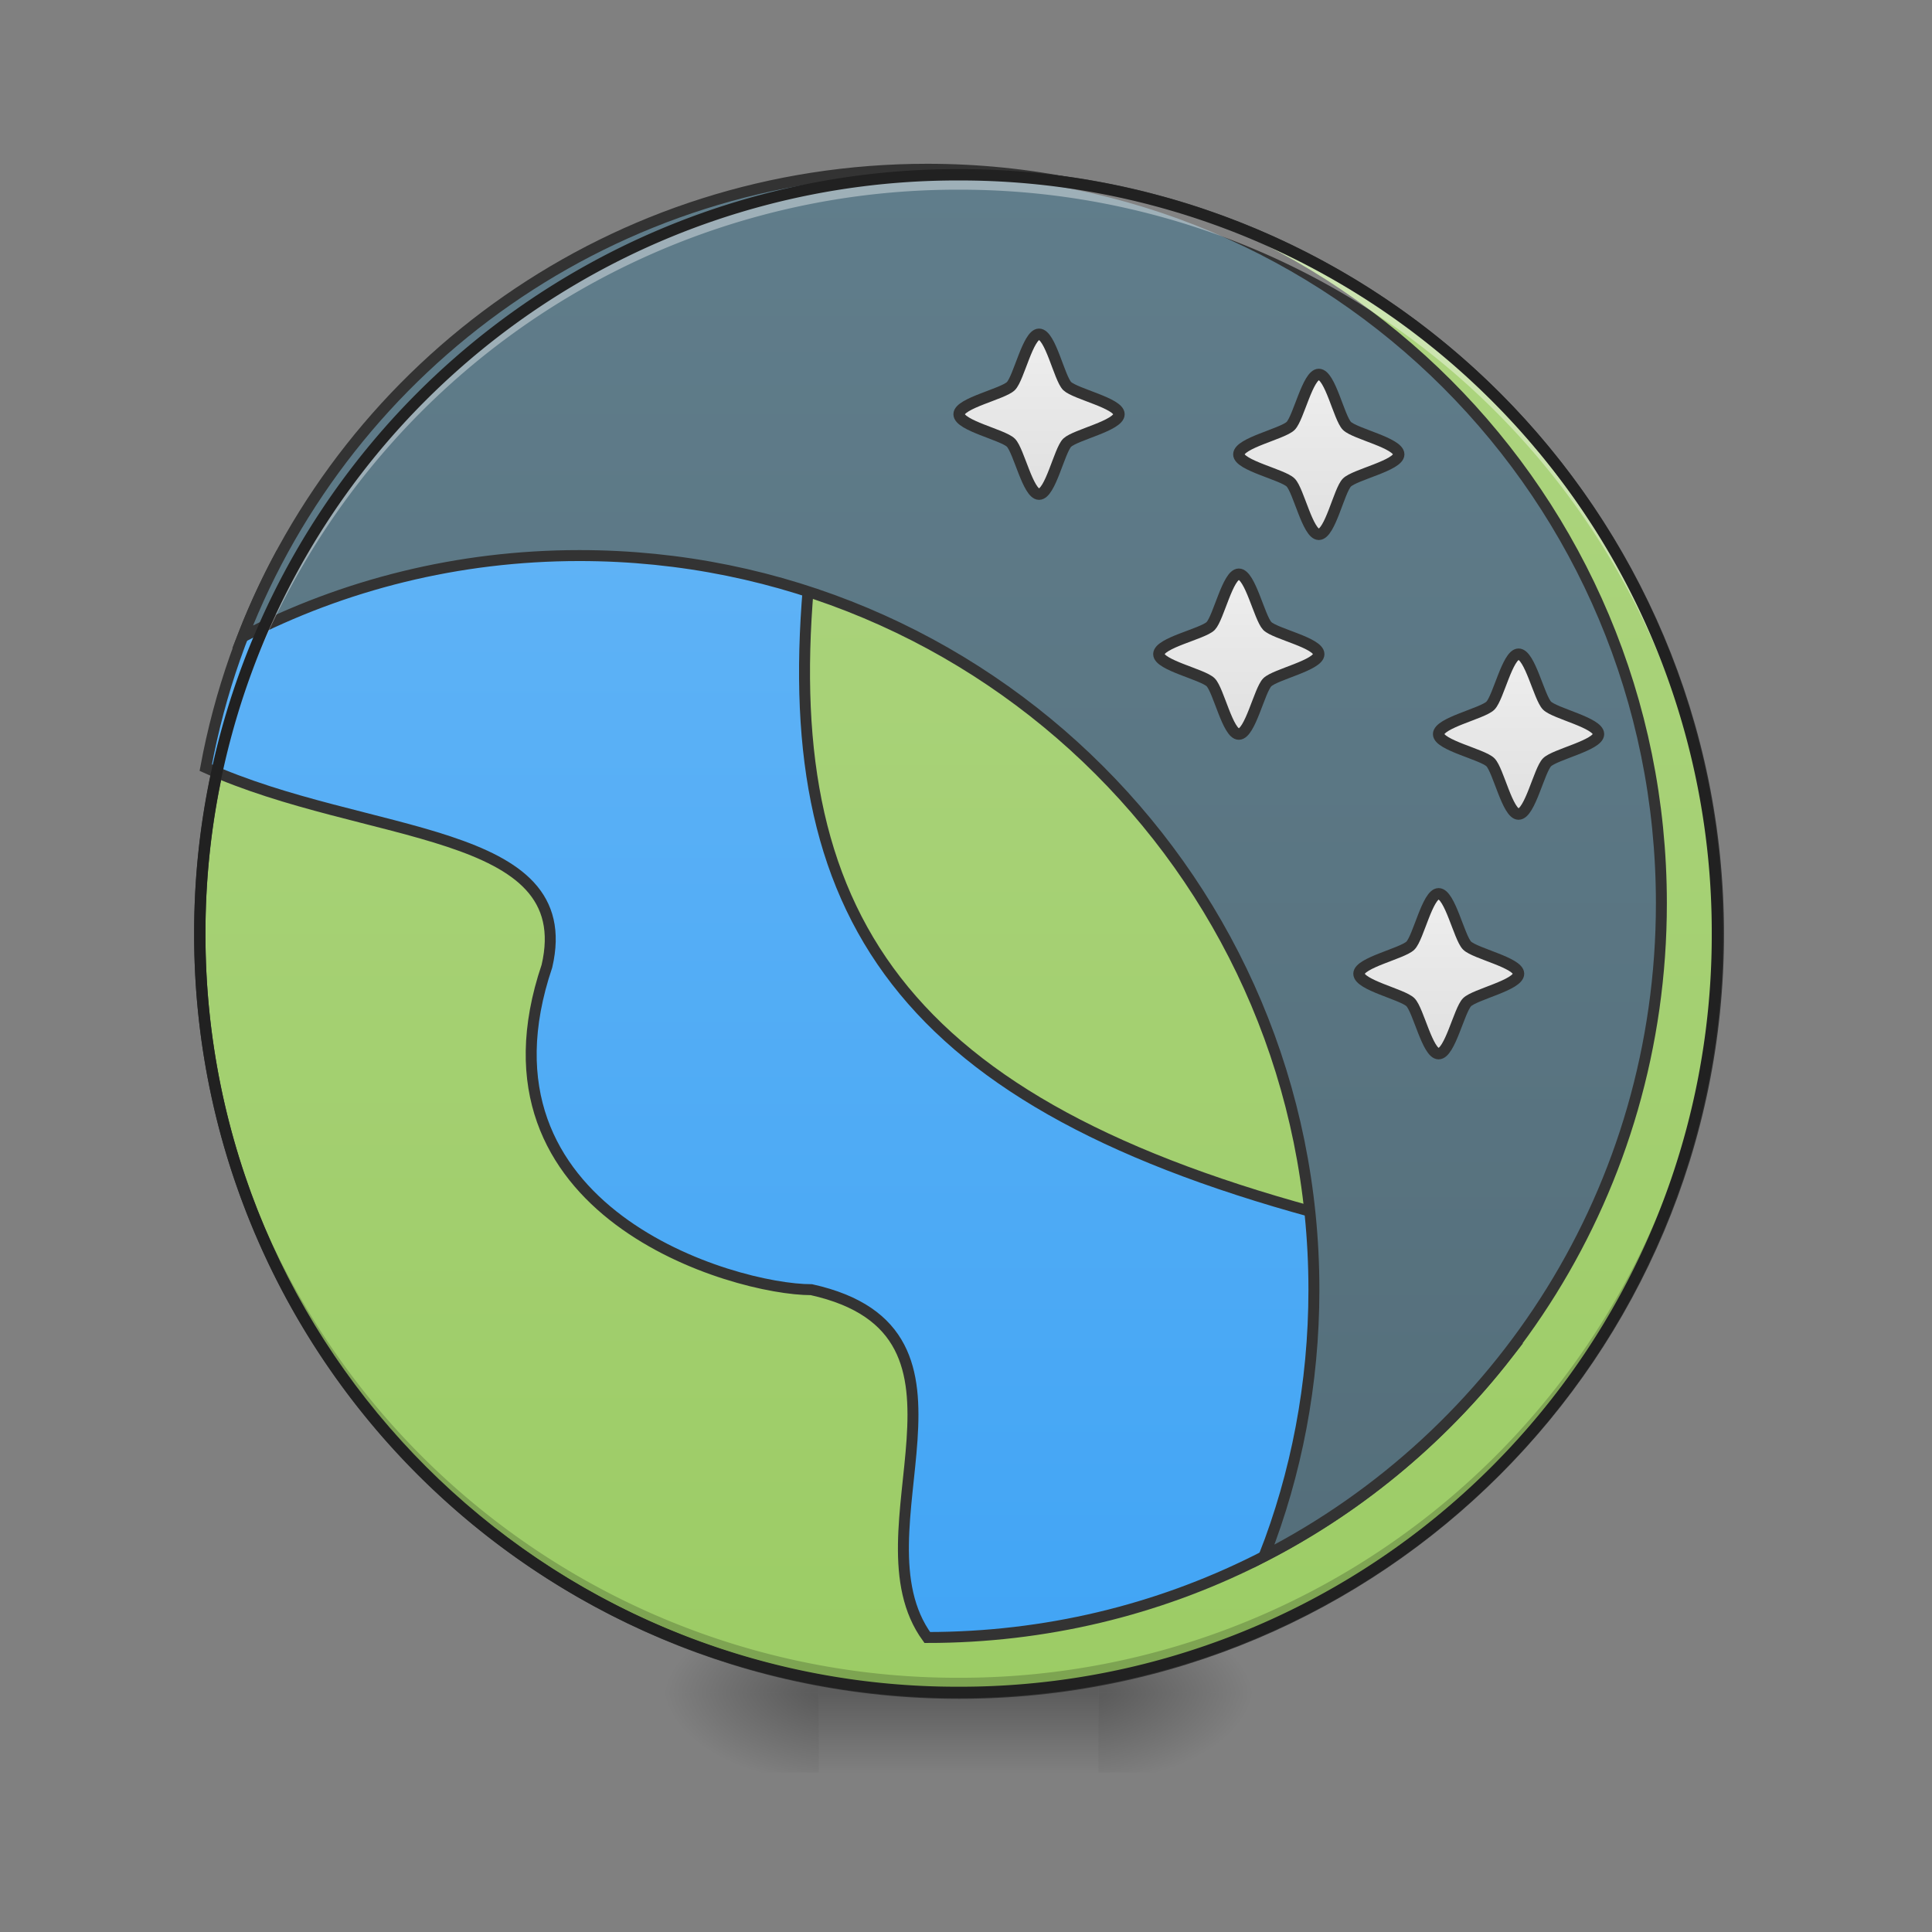 <svg height="22pt" viewBox="0 0 22 22" width="22pt" xmlns="http://www.w3.org/2000/svg" xmlns:xlink="http://www.w3.org/1999/xlink"><rect x="0" y="0" width="22" height="22" fill="#808080" stroke="none"/><linearGradient id="a"><stop offset="0" stop-opacity=".314"/><stop offset=".222" stop-opacity=".275"/><stop offset="1" stop-opacity="0"/></linearGradient><radialGradient id="b" cx="450.909" cy="189.579" gradientTransform="matrix(0 -.054 -.097 0 30.61 43.722)" gradientUnits="userSpaceOnUse" r="21.167" xlink:href="#a"/><radialGradient id="c" cx="450.909" cy="189.579" gradientTransform="matrix(0 .054 .097 0 -8.78 -5.175)" gradientUnits="userSpaceOnUse" r="21.167" xlink:href="#a"/><radialGradient id="d" cx="450.909" cy="189.579" gradientTransform="matrix(0 -.054 .097 0 -8.78 43.722)" gradientUnits="userSpaceOnUse" r="21.167" xlink:href="#a"/><radialGradient id="e" cx="450.909" cy="189.579" gradientTransform="matrix(0 .054 -.097 0 30.61 -5.175)" gradientUnits="userSpaceOnUse" r="21.167" xlink:href="#a"/><linearGradient id="f" gradientTransform="matrix(.009 0 0 .043 8.57 9.24)" gradientUnits="userSpaceOnUse" x1="255.323" x2="255.323" y1="233.5" y2="254.667"><stop offset="0" stop-opacity=".275"/><stop offset="1" stop-opacity="0"/></linearGradient><linearGradient id="g" gradientUnits="userSpaceOnUse" x1="254" x2="254" y1="-168.667" y2="233.5"><stop offset="0" stop-color="#aed581"/><stop offset="1" stop-color="#9ccc65"/></linearGradient><linearGradient id="h" gradientUnits="userSpaceOnUse" x1="960" x2="960" y1="1695.118" y2="335.118"><stop offset="0" stop-color="#42a5f5"/><stop offset="1" stop-color="#64b5f6"/></linearGradient><linearGradient id="i" gradientUnits="userSpaceOnUse" x1="1320" x2="1320" y1="1695.118" y2="175.118"><stop offset="0" stop-color="#546e7a"/><stop offset="1" stop-color="#607d8b"/></linearGradient><linearGradient id="j"><stop offset="0" stop-color="#e0e0e0"/><stop offset="1" stop-color="#eee"/></linearGradient><linearGradient id="k" gradientUnits="userSpaceOnUse" x1="275.167" x2="275.167" xlink:href="#j" y1="-84" y2="-126.333"/><linearGradient id="l" gradientUnits="userSpaceOnUse" x1="349.25" x2="349.25" xlink:href="#j" y1="-73.417" y2="-115.75"/><linearGradient id="m" gradientUnits="userSpaceOnUse" x1="328.084" x2="328.084" xlink:href="#j" y1="-20.5" y2="-62.833"/><linearGradient id="n" gradientUnits="userSpaceOnUse" x1="402.167" x2="402.167" xlink:href="#j" y1=".667" y2="-41.666"/><linearGradient id="o" gradientUnits="userSpaceOnUse" x1="381" x2="381" xlink:href="#j" y1="64.167" y2="21.834"/><path d="m12.508 19.273h1.816v-.91h-1.816zm0 0" fill="url(#b)"/><path d="m9.324 19.273h-1.82v.91h1.82zm0 0" fill="url(#c)"/><path d="m9.324 19.273h-1.82v-.91h1.82zm0 0" fill="url(#d)"/><path d="m12.508 19.273h1.816v.91h-1.816zm0 0" fill="url(#e)"/><path d="m9.324 19.047h3.184v1.137h-3.184zm0 0" fill="url(#f)"/><path d="m253.976-168.64c111.08 0 201.071 89.99 201.071 201.07 0 111.081-89.991 201.073-201.071 201.073-110.99 0-201.072-89.992-201.072-201.072s90.082-201.072 201.072-201.072zm0 0" fill="url(#g)" stroke="#333" stroke-linecap="round" stroke-width="3" transform="matrix(.043 0 0 .043 0 9.24)"/><path d="m289.965 575.12c-36.417 67.682-62.528 141.547-76.957 219.536 166.626 75.24 386.849 60.466 353.18 205.449-86.234 254.922 193.768 334.972 273.818 334.972 197.89 43.975 39.853 250.112 119.902 360.051 244.96 0 461.746-114.406 600.544-293.057-155.289 54.282-80.393-66.994-200.295-147.044-440.102-119.903-560.004-319.855-520.151-679.907l-399.906-39.853-74.55 39.853zm0 0" fill="url(#h)" stroke="#333" stroke-linecap="round" stroke-width="11.339" transform="matrix(.011 0 -0 .011 0 0)"/><path d="m959.908 175.216c-323.634 0-598.482 199.952-708.765 484.077 104.442-53.94 222.97-84.173 348.714-84.173 421.205 0 760.3 339.095 760.3 759.957 0 97.57-18.21 190.676-51.535 275.879 244.616-125.743 411.242-380.665 411.242-675.784 0-421.205-338.75-759.956-759.956-759.956zm0 0" fill="url(#i)" stroke="#333" stroke-linecap="round" stroke-width="11.339" transform="matrix(.011 0 -0 .011 0 0)"/><path d="m10.914 19.273a8.624 8.624 0 0 1 -8.64-8.64v-.086a8.624 8.624 0 0 0 8.64 8.558 8.62 8.62 0 0 0 8.64-8.558v.086a8.621 8.621 0 0 1 -8.64 8.64zm0 0" fill-opacity=".196"/><path d="m10.914 1.992a8.621 8.621 0 0 0 -8.64 8.64v.087a8.624 8.624 0 0 1 8.64-8.559 8.62 8.62 0 0 1 8.64 8.559v-.086c0-4.79-3.85-8.64-8.64-8.64zm0 0" fill="#fff" fill-opacity=".392"/><path d="m10.914 1.926a8.686 8.686 0 0 0 -8.703 8.707 8.686 8.686 0 0 0 8.703 8.703 8.686 8.686 0 0 0 8.707-8.703 8.687 8.687 0 0 0 -8.707-8.707zm0 .129a8.557 8.557 0 0 1 8.578 8.578 8.556 8.556 0 0 1 -8.578 8.574 8.556 8.556 0 0 1 -8.574-8.574 8.556 8.556 0 0 1 8.574-8.578zm0 0" fill="#212121"/><g stroke-width="3"><path d="m275.156-84.013c-2.91 0-5.364-11.544-7.454-13.635-2.091-2.09-13.726-4.545-13.726-7.544 0-2.91 11.635-5.363 13.726-7.454 2.09-2.09 4.545-13.726 7.454-13.726 3 0 5.363 11.635 7.453 13.726 2.182 2.09 13.726 4.545 13.726 7.454 0 3-11.544 5.454-13.726 7.544-2.09 2.091-4.454 13.635-7.453 13.635zm0 0" fill="url(#k)" stroke="#333" stroke-linecap="square" stroke-linejoin="round" transform="matrix(.043 0 0 .043 0 9.24)"/><path d="m349.24-73.377c-2.91 0-5.364-11.635-7.454-13.726-2.091-2.09-13.726-4.545-13.726-7.454 0-3 11.635-5.454 13.726-7.545 2.09-2.09 4.545-13.635 7.453-13.635 3 0 5.364 11.545 7.454 13.635 2.09 2.091 13.726 4.545 13.726 7.545 0 2.909-11.635 5.363-13.726 7.454-2.09 2.09-4.454 13.726-7.454 13.726zm0 0" fill="url(#l)" stroke="#333" stroke-linecap="square" stroke-linejoin="round" transform="matrix(.043 0 0 .043 0 9.24)"/><path d="m328.06-20.473c-2.91 0-5.364-11.635-7.454-13.726-2.091-2.09-13.726-4.545-13.726-7.454 0-3 11.635-5.363 13.726-7.454 2.09-2.181 4.545-13.726 7.454-13.726 3 0 5.454 11.545 7.544 13.726 2.091 2.091 13.635 4.454 13.635 7.454 0 2.909-11.544 5.363-13.635 7.454-2.09 2.09-4.545 13.726-7.544 13.726zm0 0" fill="url(#m)" stroke="#333" stroke-linecap="square" stroke-linejoin="round" transform="matrix(.043 0 0 .043 0 9.24)"/><path d="m402.143.707c-2.908 0-5.363-11.636-7.453-13.726-2.091-2.091-13.726-4.545-13.726-7.454 0-3 11.635-5.454 13.726-7.545 2.09-2.09 4.545-13.635 7.453-13.635 3 0 5.454 11.544 7.545 13.635 2.09 2.09 13.635 4.545 13.635 7.545 0 2.909-11.544 5.363-13.635 7.454-2.09 2.09-4.545 13.726-7.545 13.726zm0 0" fill="url(#n)" stroke="#333" stroke-linecap="square" stroke-linejoin="round" transform="matrix(.043 0 0 .043 0 9.24)"/><path d="m380.964 64.155c-2.91 0-5.364-11.544-7.454-13.635-2.09-2.09-13.635-4.545-13.635-7.545 0-2.908 11.544-5.363 13.635-7.453 2.09-2.091 4.545-13.726 7.454-13.726 3 0 5.454 11.635 7.544 13.726 2.091 2.09 13.635 4.545 13.635 7.453 0 3-11.544 5.454-13.635 7.545-2.09 2.09-4.545 13.635-7.544 13.635zm0 0" fill="url(#o)" stroke="#333" stroke-linecap="square" stroke-linejoin="round" transform="matrix(.043 0 0 .043 0 9.24)"/></g></svg>